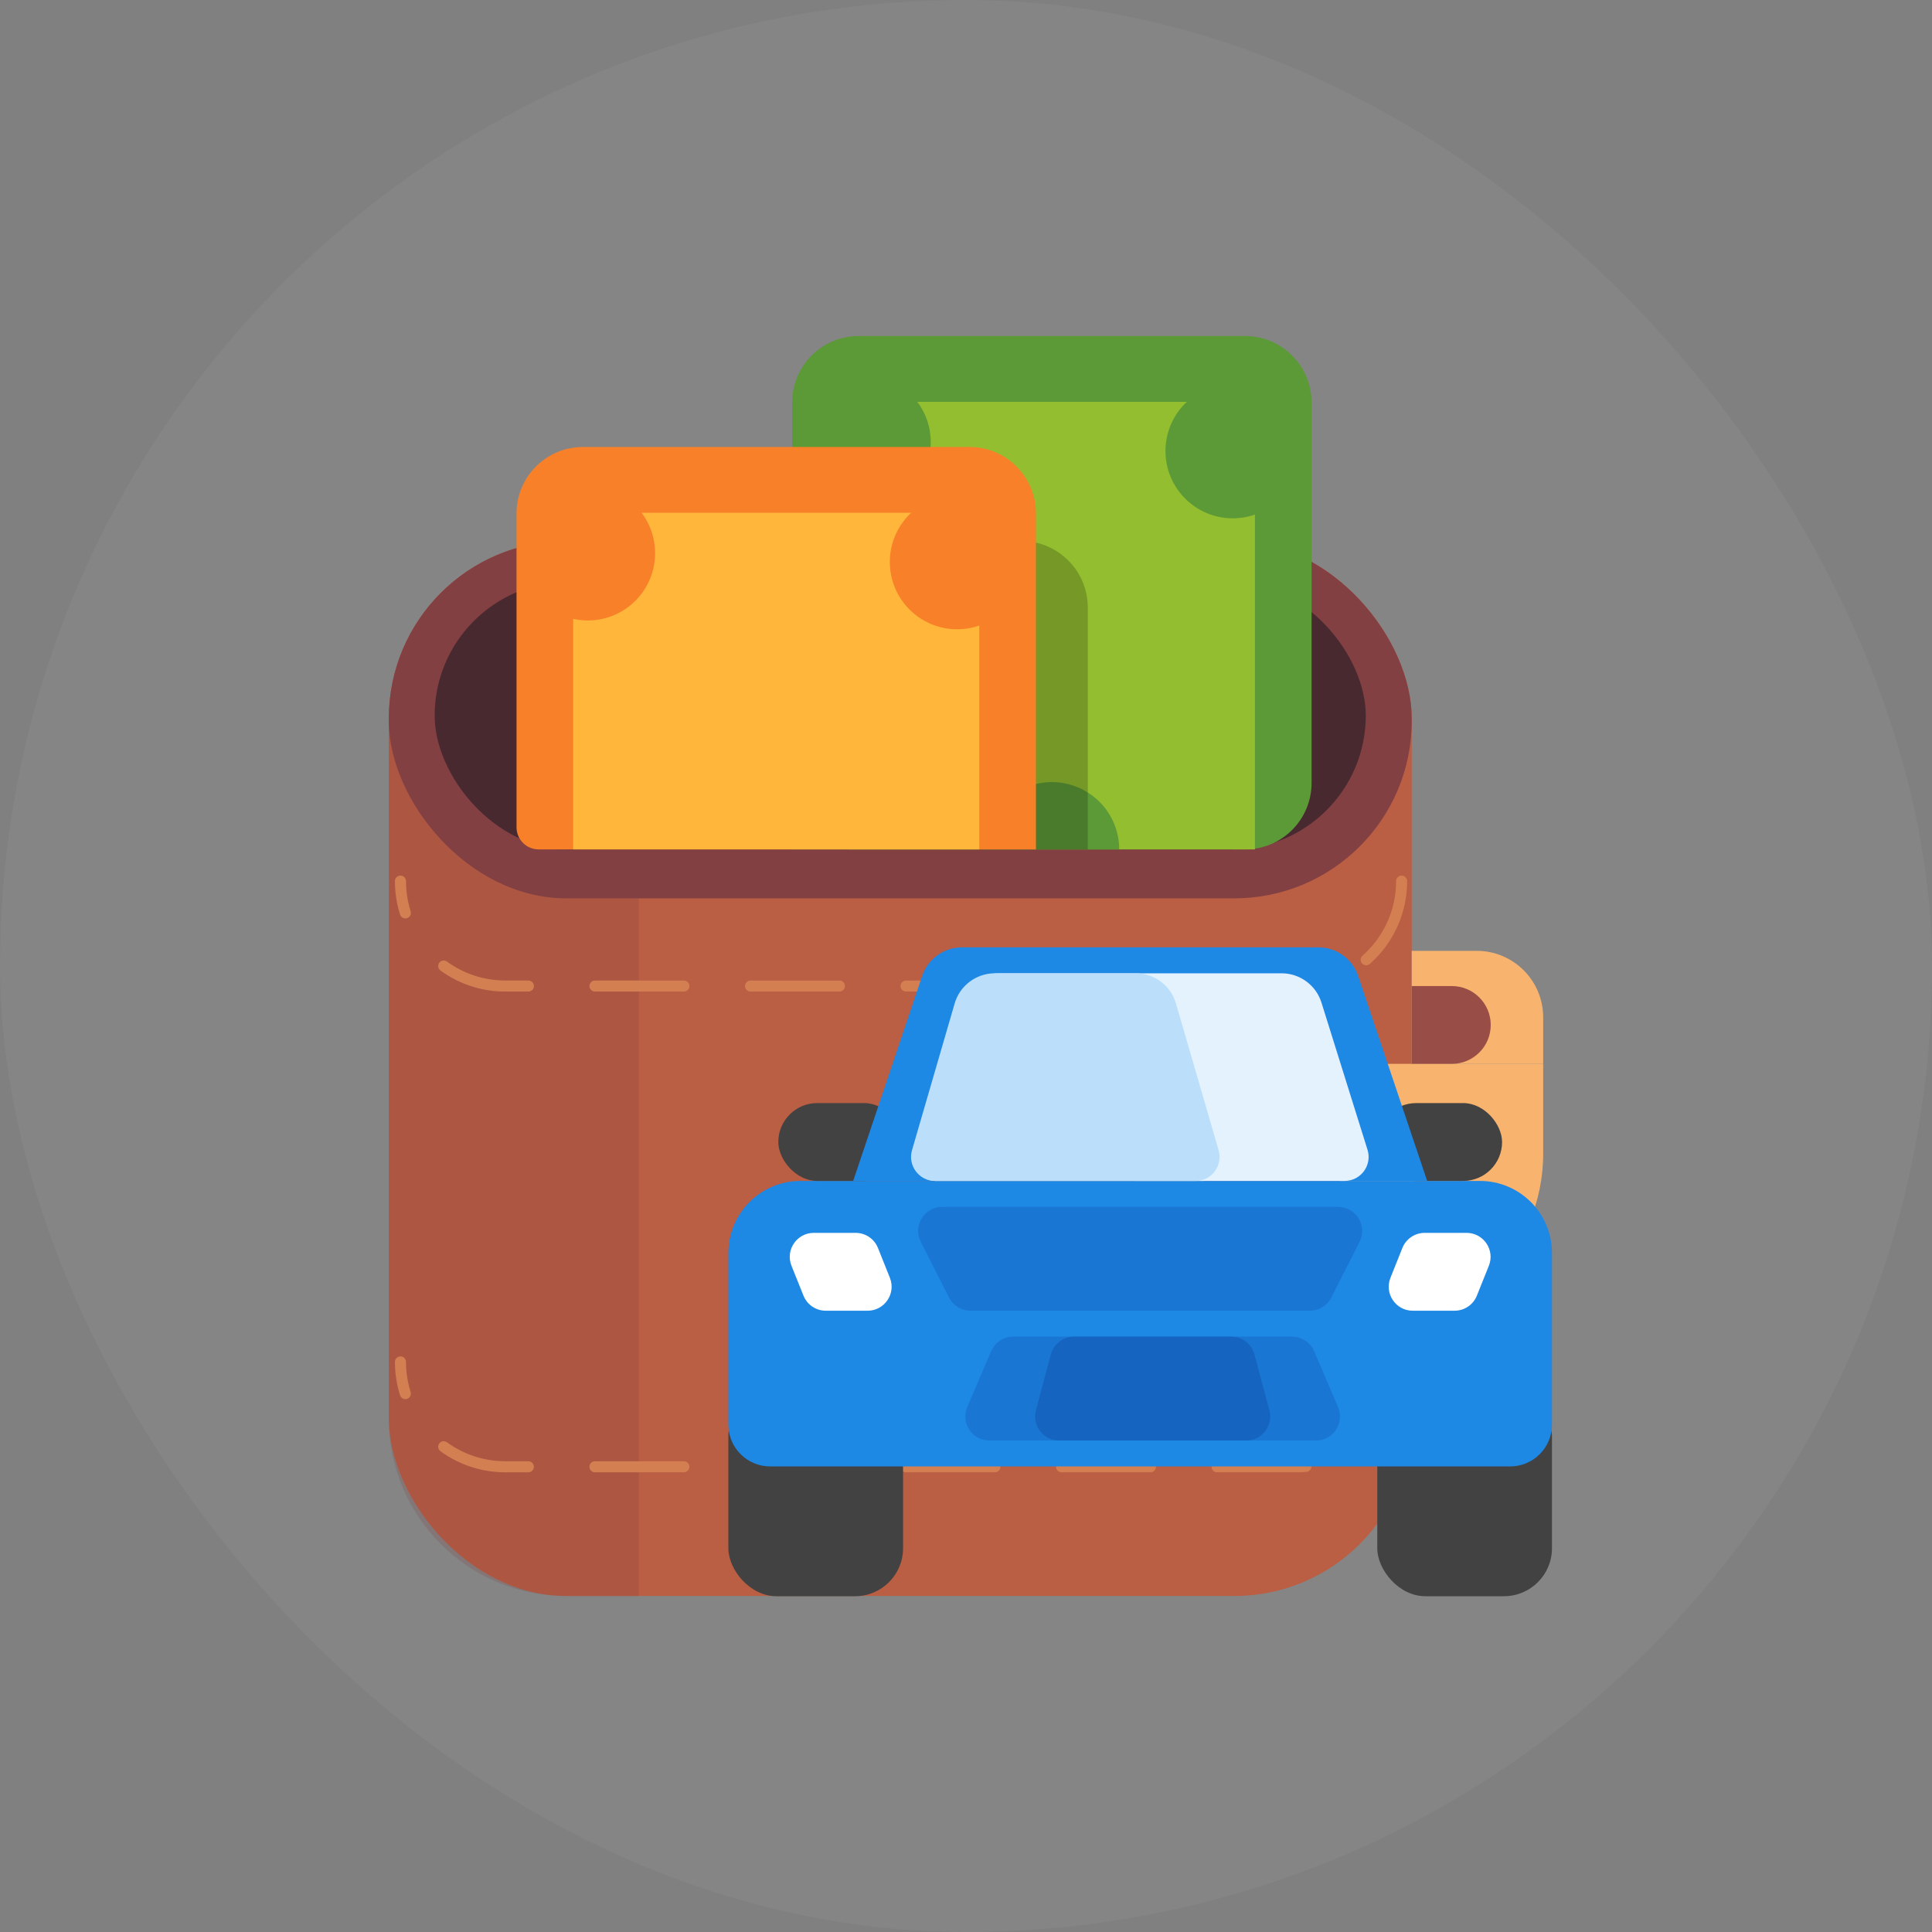 <svg width="40" height="40" viewBox="0 0 40 40" fill="none" xmlns="http://www.w3.org/2000/svg">
<rect x="0" y="0" width="40" height="40" fill="#808080" stroke="none"/>
<rect width="40" height="40" rx="20" fill="white" fill-opacity="0.04"/>
<rect x="8.05" y="11.201" width="21.178" height="21.842" rx="3.672" fill="#BA5E44"/>
<path d="M8.05 14.873C8.05 12.845 9.694 11.201 11.721 11.201H13.228V33.044H11.721C9.694 33.044 8.05 31.4 8.05 29.372V14.873Z" fill="#824042" fill-opacity="0.22"/>
<path d="M23.495 24.79C23.495 23.264 24.733 22.026 26.259 22.026H31.95V23.883C31.95 25.91 30.306 27.554 28.279 27.554H26.259C24.733 27.554 23.495 26.317 23.495 24.79Z" fill="#F8B46E"/>
<circle cx="26.325" cy="24.79" r="1.443" fill="#994D47"/>
<rect x="8.05" y="11.201" width="21.178" height="7.398" rx="3.672" fill="#824042"/>
<rect x="8.999" y="12.045" width="19.278" height="5.541" rx="2.771" fill="#492930"/>
<path d="M29.019 18.243V18.243C29.019 19.443 28.047 20.415 26.847 20.415H10.462C9.263 20.415 8.291 19.443 8.291 18.243V18.243" stroke="#D37F52" stroke-width="0.229" stroke-linecap="round" stroke-linejoin="round" stroke-dasharray="1.84 1.38"/>
<path d="M29.019 28.197V28.197C29.019 29.396 28.047 30.368 26.847 30.368H10.462C9.263 30.368 8.291 29.396 8.291 28.197V28.197" stroke="#D37F52" stroke-width="0.229" stroke-linecap="round" stroke-linejoin="round" stroke-dasharray="1.84 1.38"/>
<path d="M29.228 19.686H30.573C31.334 19.686 31.95 20.303 31.95 21.063V22.026H29.228V19.686Z" fill="#F8B46E"/>
<path d="M29.228 20.415H30.058C30.503 20.415 30.864 20.775 30.864 21.221C30.864 21.666 30.503 22.026 30.058 22.026H29.228V20.415Z" fill="#994D47"/>
<path d="M16.401 8.333C16.401 7.573 17.017 6.957 17.778 6.957H25.779C26.539 6.957 27.155 7.573 27.155 8.333V16.209C27.155 16.97 26.539 17.586 25.779 17.586H16.401V8.333Z" fill="#5C9937"/>
<path d="M17.574 8.779C17.574 8.526 17.779 8.32 18.033 8.32H25.523C25.777 8.32 25.982 8.526 25.982 8.779V17.586H17.574V8.779Z" fill="#92BE30"/>
<path d="M23.172 17.586C23.172 17.403 23.136 17.222 23.066 17.053C22.996 16.884 22.893 16.73 22.764 16.601C22.634 16.472 22.48 16.369 22.311 16.299C22.142 16.229 21.961 16.193 21.778 16.193C21.595 16.193 21.414 16.229 21.245 16.299C21.076 16.369 20.922 16.472 20.793 16.601C20.663 16.73 20.561 16.884 20.491 17.053C20.421 17.222 20.385 17.403 20.385 17.586H21.778H23.172Z" fill="#5C9937"/>
<circle cx="25.523" cy="9.338" r="1.393" fill="#5C9937"/>
<circle cx="17.877" cy="9.155" r="1.393" fill="#5C9937"/>
<path d="M11.52 12.578C11.52 11.818 12.136 11.201 12.897 11.201H21.144C21.904 11.201 22.521 11.818 22.521 12.578V17.586H11.52V12.578Z" fill="black" fill-opacity="0.2"/>
<path d="M10.694 10.631C10.694 9.87 11.31 9.254 12.071 9.254H20.071C20.832 9.254 21.448 9.87 21.448 10.631V17.586H11.153C10.899 17.586 10.694 17.381 10.694 17.127V10.631Z" fill="#F88029"/>
<path d="M11.867 11.076C11.867 10.823 12.072 10.617 12.326 10.617H19.816C20.07 10.617 20.275 10.823 20.275 11.076V17.586H11.867V11.076Z" fill="#FFB63B"/>
<circle cx="19.816" cy="11.635" r="1.393" fill="#F88029"/>
<circle cx="12.17" cy="11.453" r="1.393" fill="#F88029"/>
<rect x="28.515" y="28.749" width="3.617" height="4.299" rx="0.994" fill="#424242"/>
<rect x="15.08" y="28.749" width="3.617" height="4.299" rx="0.994" fill="#424242"/>
<path d="M15.08 25.942C15.08 25.118 15.748 24.45 16.572 24.45H30.64C31.464 24.45 32.132 25.118 32.132 25.942V29.495C32.132 29.973 31.744 30.361 31.265 30.361H15.947C15.468 30.361 15.08 29.973 15.08 29.495V25.942Z" fill="#1E88E5"/>
<path d="M27.705 24.988H19.507C19.136 24.988 18.896 25.379 19.064 25.71L19.65 26.865C19.735 27.032 19.906 27.137 20.093 27.137H27.119C27.306 27.137 27.477 27.032 27.562 26.865L28.148 25.71C28.316 25.379 28.076 24.988 27.705 24.988Z" fill="#1976D2"/>
<rect x="16.114" y="22.838" width="2.584" height="1.612" rx="0.806" fill="#424242"/>
<rect x="28.515" y="22.838" width="2.584" height="1.612" rx="0.806" fill="#424242"/>
<path d="M19.093 20.204C19.212 19.851 19.543 19.614 19.915 19.614H27.297C27.669 19.614 28 19.851 28.119 20.204L29.548 24.45H17.664L19.093 20.204Z" fill="#1E88E5"/>
<path d="M19.852 20.759C19.965 20.397 20.3 20.151 20.679 20.151H26.533C26.912 20.151 27.247 20.397 27.36 20.759L28.313 23.805C28.413 24.125 28.174 24.45 27.838 24.45H19.374C19.038 24.45 18.799 24.125 18.899 23.805L19.852 20.759Z" fill="#E3F2FD"/>
<path d="M19.765 20.776C19.872 20.406 20.211 20.151 20.597 20.151H23.515C23.901 20.151 24.24 20.406 24.347 20.776L25.23 23.814C25.322 24.132 25.084 24.45 24.752 24.45H19.359C19.028 24.45 18.79 24.132 18.882 23.814L19.765 20.776Z" fill="#BBDEFB"/>
<path d="M20.027 29.131L20.52 27.976C20.599 27.793 20.779 27.674 20.977 27.674H26.751C26.95 27.674 27.13 27.793 27.208 27.976L27.702 29.131C27.842 29.459 27.602 29.824 27.245 29.824H20.484C20.127 29.824 19.887 29.459 20.027 29.131Z" fill="#1976D2"/>
<path d="M21.448 29.198L21.756 28.043C21.814 27.826 22.012 27.674 22.237 27.674H25.492C25.717 27.674 25.914 27.826 25.972 28.043L26.281 29.198C26.365 29.514 26.127 29.824 25.8 29.824H21.928C21.602 29.824 21.364 29.514 21.448 29.198Z" fill="#1565C0"/>
<path d="M16.387 26.207C16.256 25.88 16.497 25.525 16.849 25.525H17.715C17.918 25.525 18.101 25.648 18.177 25.837L18.424 26.455C18.555 26.782 18.314 27.137 17.963 27.137H17.096C16.893 27.137 16.71 27.013 16.635 26.825L16.387 26.207Z" fill="white"/>
<path d="M29.035 25.837C29.111 25.648 29.294 25.525 29.497 25.525H30.363C30.715 25.525 30.956 25.88 30.825 26.207L30.577 26.825C30.502 27.013 30.319 27.137 30.116 27.137H29.249C28.898 27.137 28.657 26.782 28.788 26.455L29.035 25.837Z" fill="white"/>
</svg>
